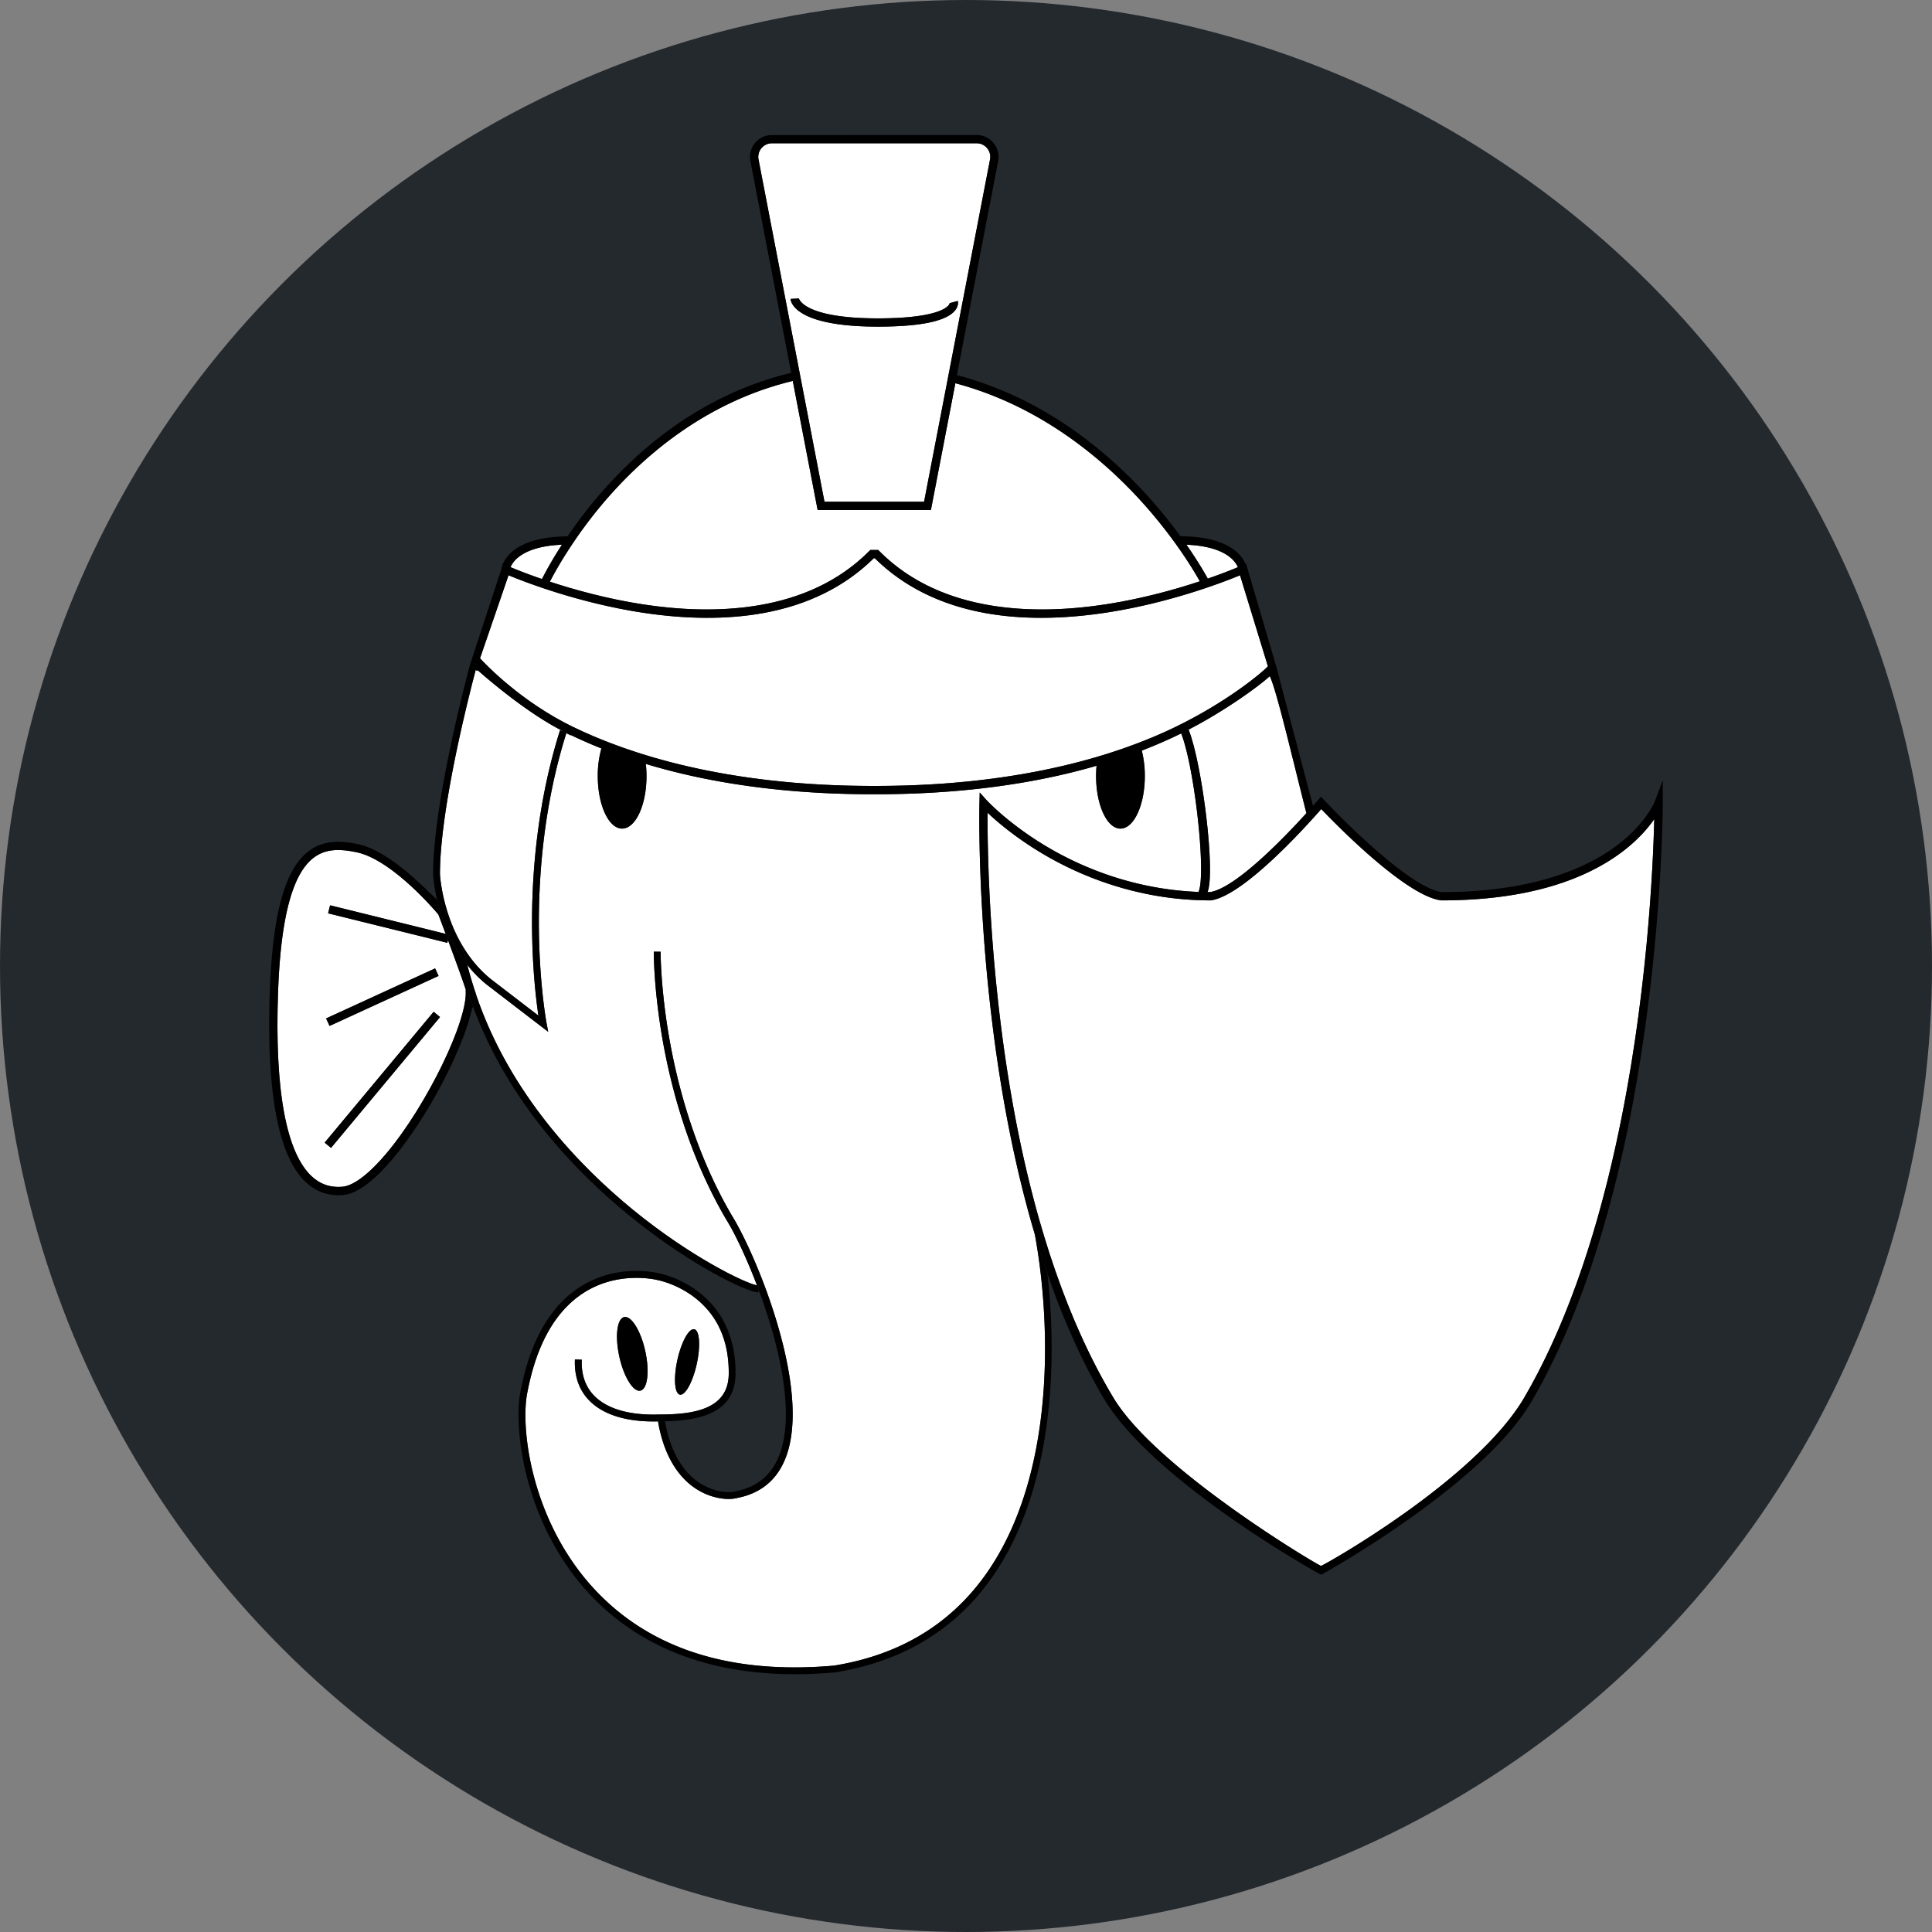 <svg xmlns="http://www.w3.org/2000/svg" viewBox="0 0 2819.3 2819.3"><rect x="0" y="0" width="2819.3" height="2819.3" fill="#808080" stroke="none"/><defs><style>.cls-1{fill:#24292E;}.cls-2{fill:#fff;}</style></defs><g id="Warrant_Canary" data-name="Warrant_Canary"><circle class="cls-1" cx="1409.65" cy="1409.65" r="1409.65"/></g><g id="Warrant_Canary_6" data-name="Warrant_Canary"><g id="Warrant_Canary_2_copy" data-name="Warrant_Canary"><path class="cls-2" d="M1028.94,980.74c99.94,15.31,238.26,14.28,329.68-77.63l1.77-1.78h11.52l1.77,1.78c91.48,92,229.92,92.95,330,77.59,53.49-8.22,101.95-21.84,137.57-33.64-7.13-12.88-36.86-64-88.69-120.35-54.38-59.09-144.86-136-268.06-168.68L1448.8,843H1283.5l-36.3-188.38C1121,684.87,1031,763.6,977.48,824.78,929.7,879.42,901.8,930,892.78,947.61,928.3,959.3,976.21,972.66,1028.94,980.74Z" transform="translate(-90.35 -98.76)"/><path class="cls-2" d="M1896.78,926.47c-1.45-3.48-4.51-8.73-10.89-14.06-9.54-8-28.3-17.33-64.21-18.79,17.89,25.65,28.31,44.28,31.14,49.51C1874,935.79,1889.35,929.58,1896.78,926.47Z" transform="translate(-90.35 -98.76)"/><path class="cls-2" d="M1438.82,830.94l96.24-499.43a19.9,19.9,0,0,0-19.17-23.67h-299.1a19.91,19.91,0,0,0-19.55,23.68l96.24,499.43ZM1244,535l12.06-.79a1.9,1.9,0,0,0,0-.28c0,.29,6.2,29.38,115.26,29.38,77.34,0,97.62-12.93,102.75-18.49,2.32-2.51,2.22-4.14,2.21-4.21a1.65,1.65,0,0,0,.1.45l11.66-3.17c.29,1.07,1.48,6.72-3.6,13.36-12.25,16-50.31,24.14-113.12,24.14C1250.11,575.43,1244.26,539.17,1244,535Z" transform="translate(-90.35 -98.76)"/><path class="cls-2" d="M876.79,1460.46c1.23,78.17,11,130.58,11.06,131.1l2.43,12.87-90.64-69.63a182.32,182.32,0,0,1-27.4-28q5.64,21.92,12.9,43.14c0,.15,0,.32,0,.48C833.9,1694.63,936,1800.27,1013.84,1864c84.64,69.21,163.24,107,181.18,110.5-15.58-40.85-32.61-76.48-44.58-95.62l-.07-.12c-55.64-94.54-81.49-195.83-93.38-264.16-12.88-74-12.61-126.54-12.6-127.06l10,.08c0,.52-.26,52.31,12.49,125.5,11.75,67.44,37.26,167.36,92.07,260.51,15.1,24.16,45.3,86.77,66.75,160.51,17.4,59.81,33.1,142.51,9.11,196.83-13.11,29.69-36.57,47.83-69.73,53.93a45.78,45.78,0,0,1-11.44,1.27c-12.61,0-30.43-3.66-47.71-14.92-20-13-45.6-40.65-55.36-98.29-44.78,1.17-79.37-9.25-100-30.17-15.1-15.28-22.25-35.56-21.23-60.27l10,.41c-.91,21.83,5.27,39.6,18.34,52.83,18.85,19.06,51.24,28.45,93.69,27.18h.15c50.59,0,102.3-7.14,102.3-60.11.22-48.48-17-86-51.11-111.66-25.65-19.25-51.83-24.24-52.09-24.29l-.41-.09c-.55-.15-56.07-14.56-107.64,18.25-42.61,27.11-70.76,78-83.67,151.35-3.85,25.34-2.45,71.69,13,125.85,12,42,36.77,103.27,87,156.8,81.07,86.38,198.25,123.5,348.31,110.35,100.61-16.12,178-65.09,230.1-145.55,99-153,83.08-377.6,63.2-483.56q-19-63.95-33.84-135.37c-52.73-253.84-47.1-492.25-47-494.63l.4-15,10.12,11.15c.3.33,31.21,34,86.79,67.22,48.27,28.85,125,62.9,222.35,66.67,11.72-24.63-5.62-181.46-25.22-231.34l-2.45,1.2q-26.36,12.84-55.08,23.89a150.91,150.91,0,0,1,4.44,37.12c0,42.38-15.92,76.73-35.55,76.73s-35.56-34.35-35.56-76.73c0-5.12.25-10.12.69-15q-27,7.83-55.46,14.24c-80.91,18.14-170.59,27.34-266.56,27.34h-4.66c-96,0-185.65-9.2-266.56-27.34q-33.26-7.45-64.52-16.92a162.38,162.38,0,0,1,1,17.64c0,42.38-15.92,76.73-35.56,76.73s-35.55-34.35-35.55-76.73a147.88,147.88,0,0,1,5.29-40.23q-23.13-9.22-44.73-19.62l-.18.47c-2.1-1-4.17-2.13-6.25-3.21C881.7,1279.77,875.67,1388.63,876.79,1460.46Zm202.07,622.61c5.84-26.34,16.88-46.3,24.67-44.57s9.38,24.48,3.54,50.82-16.88,46.3-24.67,44.57S1073,2109.41,1078.86,2083.07Zm-77.75-62.32c10.44-2.31,24.22,19.84,30.79,49.48s3.42,55.55-7,57.86-24.22-19.85-30.79-49.49S990.68,2023.06,1001.11,2020.75Z" transform="translate(-90.35 -98.76)"/><path class="cls-2" d="M569.15,1431.56l2.89-11.7,168.7,41.72c-6.07-16.28-10.58-28.19-10.58-28.19-.75-.9-66.31-79.92-119.59-91-21.51-4.45-44.05-6.49-63.19,8.52-30.57,24-47.32,87.54-51.2,194.31-2.67,73.56.45,134.08,9.27,179.85,8.21,42.57,21.35,72.7,39.07,89.57,12.83,12.21,27.71,17.4,45.52,15.88,16.31-1.4,39.27-18.87,64.67-49.18,58.81-70.21,119.09-194.63,115.18-237.73l.42,0c-4.84-15.07-16.61-47.2-26.17-72.91l-1,3.89Zm156.12,80.37,5,11-159.06,73-5-11Zm-151.92,262-9.26-7.71L723.16,1575.3l9.26,7.72Z" transform="translate(-90.35 -98.76)"/><path class="cls-2" d="M743.36,1429.74c8.93,28.3,27,68.14,62.56,97.28L876,1580.85c-3-20.22-8.29-63.47-9.19-120-1.16-72.86,5-183.44,40.73-296.46l4.77,1.51h0c-51.48-26-107.26-73.54-125.35-89.57l-.39,1.65c-.65-.61-1.32-1.2-2-1.78-10.12,38.19-52.2,202.7-52.24,298.22C732.42,1376.18,733.92,1399.87,743.36,1429.74Z" transform="translate(-90.35 -98.76)"/><path class="cls-2" d="M1852.36,1400.53c1.38,0,2.75,0,4.13,0,37.61-6.41,108-79.67,140.25-115.12-21.35-84-43.09-178-53.41-200-16.48,15.17-65.74,50.81-118.51,78C1845.1,1214.69,1864.33,1373.74,1852.36,1400.53Z" transform="translate(-90.35 -98.76)"/><path class="cls-2" d="M2455.46,1343.36c-27.28,20.19-60.36,36.26-98.3,47.76-47.17,14.3-102.08,21.55-163.21,21.55l-.76-.05c-51.06-6.5-151.74-109.09-174.8-133.22-21.31,24.39-112.23,125.62-160.47,133.19l-.47.08H1857c-108.69,0-194.15-37.51-246.69-69-38.63-23.13-65.26-46.07-78.81-58.88-.31,55,1.89,260.74,47,477.8,25.34,121.93,67.33,260.66,136.74,376.08,62.65,104.16,297,243.61,302.87,245.16,5.54-1.63,226.73-126,296.53-245.6,56.16-96.22,101.22-220.63,133.93-369.78,45.66-208.21,54.2-407.57,55.79-474.47C2495.15,1307.36,2479.8,1325.35,2455.46,1343.36Z" transform="translate(-90.35 -98.76)"/><path class="cls-2" d="M910.4,893.62c-35.92,1.46-54.68,10.83-64.22,18.79a37.49,37.49,0,0,0-10.86,14c7.55,3.17,23.64,9.68,45.88,17.33A560.14,560.14,0,0,1,910.4,893.62Z" transform="translate(-90.35 -98.76)"/><path class="cls-2" d="M1940.61,1071.11l-40.74-132.88c-23,9.56-101.3,40.07-194.41,54.38-65.19,10-124.87,10.27-177.38.76-65.12-11.79-119.33-38.7-161.16-80h-1.54c-41.83,41.29-96,68.2-161.15,80-52.51,9.51-112.19,9.26-177.39-.76-93.11-14.31-171.39-44.82-194.41-54.38l-41.62,121.22c8.67,9.19,59.58,63.1,136,100.19,80.87,39.24,222.33,86,437,86h4.66c214.66,0,356.12-46.77,437-86C1881.9,1122.56,1931.93,1080.3,1940.61,1071.11Z" transform="translate(-90.35 -98.76)"/><path d="M1484.4,551.29c5.08-6.64,3.89-12.29,3.6-13.36l-11.66,3.17a1.65,1.65,0,0,1-.1-.45c0,.07.11,1.7-2.21,4.21-5.13,5.56-25.41,18.49-102.75,18.49-109.06,0-115.21-29.09-115.26-29.38a1.9,1.9,0,0,1,0,.28L1244,535c.27,4.13,6.12,40.39,127.29,40.39C1434.09,575.43,1472.15,567.31,1484.4,551.29Z" transform="translate(-90.35 -98.76)"/><rect x="524.02" y="1668.57" width="248.46" height="12.05" transform="translate(-1143.57 1001.82) rotate(-50.2)"/><rect x="560.75" y="1547.87" width="175.01" height="12.05" transform="translate(-679.32 313.16) rotate(-24.65)"/><path d="M572,1419.86l-2.89,11.7,174,43,1-3.89-3.4-9.13Z" transform="translate(-90.35 -98.76)"/><path d="M782,1541q1.51,4.74,3.1,9.41c0-.16,0-.33,0-.48q-7.25-21.23-12.9-43.14a217.61,217.61,0,0,1-26.37-43.08l-1.73,7c9.56,25.71,21.33,57.84,26.17,72.91l-.42,0c3.91,43.1-56.37,167.52-115.18,237.73-25.4,30.31-48.36,47.78-64.67,49.18-17.81,1.52-32.69-3.67-45.52-15.88-17.72-16.87-30.86-47-39.07-89.57-8.82-45.77-11.94-106.29-9.27-179.85,3.88-106.77,20.63-170.32,51.2-194.31,19.14-15,41.68-13,63.19-8.52,53.28,11,118.84,90,119.59,91,0,0,4.51,11.91,10.58,28.19l4.66,1.15a255,255,0,0,1-11.67-30.26c-2.34-7.43-4.19-14.44-5.68-20.86-5-4.61-8.77-8.58-8.8-8.17-28-28.14-70.63-65.43-106.24-72.8-23.19-4.8-50-7.26-73.07,10.84-34,26.67-51.73,91.29-55.8,203.35-5.35,146.88,12.17,240.61,52.07,278.59,13.58,12.93,29.69,19.45,48,19.45q3.38,0,6.87-.29c20.09-1.73,44.61-19.71,72.88-53.45,51.91-62,103.18-161.86,115.41-219.42.14.39.66-.36,1.32-1.83q-4.32-11.73-8.19-23.81Z" transform="translate(-90.35 -98.76)"/><path d="M740.74,1461.58l3.4,9.13,1.73-7c-.16-.34-.32-.67-.47-1Z" transform="translate(-90.35 -98.76)"/><path d="M775.83,1069.86l0,.11.05,0,.33-1.23Z" transform="translate(-90.35 -98.76)"/><path d="M2505.1,1268.26c-.12.32-12.74,32.77-56.83,65.39-41.22,30.5-118.73,66.86-253.92,66.93-52.55-7.2-170.56-133-171.75-134.31l-4.62-5-4.4,5.15c-.16.19-2.75,3.22-7.19,8.23-23.48-88.19-52.74-200.15-52.74-200.15l-45-153.3-.81.36c-5.68-13.42-25.68-40-94.86-40.23a720.53,720.53,0,0,0-51.29-62.58C1726,780,1687.18,746.45,1646.26,719c-50.33-33.75-104-58.25-159.52-72.87l60.19-312.34a32,32,0,0,0-31.42-38l-301.22.09a32,32,0,0,0-28.91,38l59.54,309c-56.69,13.5-110.94,37.5-161.3,71.44-41.38,27.9-80.24,62.51-115.49,102.88a675.31,675.31,0,0,0-49.6,64.26c-68.55.42-88.52,26.74-94.24,40.15l-.61-.28-1.11,5.27c-.27,1-.4,1.81-.47,2.25l-44.85,136.75,9.47,2.62c-.06.22-.84,3.06-2.16,8.06.68.58,1.35,1.17,2,1.78l.39-1.65c18.09,16,73.87,63.57,125.35,89.57h0l4.77,1.5c-.12.37-.23.74-.34,1.1,2.08,1.08,4.15,2.17,6.25,3.21l.18-.47q21.58,10.4,44.73,19.62a147.88,147.88,0,0,0-5.29,40.23c0,42.38,15.92,76.73,35.55,76.73s35.56-34.35,35.56-76.73a162.38,162.38,0,0,0-1-17.64q31.24,9.43,64.52,16.92c80.91,18.14,170.59,27.34,266.56,27.34h4.66c96,0,185.65-9.2,266.56-27.34q28.45-6.39,55.46-14.24c-.44,4.84-.69,9.84-.69,15,0,42.38,15.92,76.73,35.56,76.73s35.55-34.35,35.55-76.73a150.91,150.91,0,0,0-4.44-37.12q28.66-11.06,55.08-23.89l2.45-1.2c19.6,49.88,36.94,206.71,25.22,231.34-97.3-3.77-174.08-37.82-222.35-66.67-55.58-33.21-86.49-66.89-86.79-67.22L1520,1255.18l-.4,15c-.06,2.38-5.69,240.79,47,494.63q14.84,71.39,33.84,135.37c-2.71-14.46-5.5-26.72-8.08-36.28l9.66-2.6c5.16,19.14,12,53.18,16.89,96.5q12.72,36.8,26.93,70.69l11.49,26.36a889.4,889.4,0,0,0,42.59,82.84c71.88,122.73,315.63,258,316.86,258.25l1.47.35,1.46-.38c1.14-.3,234.34-129.93,305.39-251.7,56.81-97.34,102.33-223,135.3-373.4,56-255.7,56.39-498.06,56.39-500.48l0-33ZM1885.89,912.41c6.38,5.33,9.44,10.58,10.89,14.06-7.43,3.11-22.79,9.32-44,16.66-2.83-5.23-13.25-23.86-31.14-49.51C1857.59,895.08,1876.35,904.45,1885.89,912.41Zm-688.65-580.9a19.91,19.91,0,0,1,19.55-23.68h299.1a19.9,19.9,0,0,1,19.17,23.67l-96.24,499.43H1293.48ZM977.48,824.78C1031,763.6,1121,684.87,1247.2,654.65L1283.5,843h165.3l35.65-185c123.2,32.69,213.68,109.59,268.06,168.68,51.83,56.32,81.56,107.47,88.69,120.35-35.62,11.8-84.08,25.42-137.57,33.64-100,15.36-238.47,14.38-330-77.59l-1.77-1.78h-11.52l-1.77,1.78c-91.42,91.91-229.74,92.94-329.68,77.63-52.73-8.08-100.64-21.44-136.16-33.13C901.8,930,929.7,879.42,977.48,824.78Zm-131.3,87.63c9.54-8,28.3-17.33,64.22-18.79a560.14,560.14,0,0,0-29.2,50.09c-22.24-7.65-38.33-14.16-45.88-17.33A37.49,37.49,0,0,1,846.18,912.41Zm959.29,247.23c-80.87,39.24-222.33,86-437,86h-4.66c-214.66,0-356.12-46.77-437-86-76.44-37.09-127.35-91-136-100.19l41.62-121.22c23,9.56,101.3,40.07,194.41,54.38,65.2,10,124.88,10.27,177.39.76,65.11-11.79,119.32-38.7,161.15-80h1.54c41.83,41.29,96,68.2,161.16,80,52.51,9.51,112.19,9.26,177.38-.76,93.11-14.31,171.39-44.82,194.41-54.38l40.74,132.88C1931.93,1080.3,1881.9,1122.56,1805.47,1159.64Zm19.35,3.8c52.77-27.22,102-62.86,118.51-78,10.32,22,32.06,116.09,53.41,200-32.2,35.45-102.64,108.71-140.25,115.12-1.38,0-2.75,0-4.13,0C1864.33,1373.74,1845.1,1214.69,1824.82,1163.44Zm623.74,605c-32.71,149.15-77.77,273.56-133.93,369.78-69.8,119.57-291,244-296.53,245.6-5.88-1.55-240.22-141-302.87-245.16-69.41-115.42-111.4-254.15-136.74-376.08-45.12-217.06-47.32-422.83-47-477.8,13.55,12.81,40.18,35.75,78.81,58.88,52.54,31.47,138,69,246.69,69h.47l.47-.08c48.24-7.57,139.16-108.8,160.47-133.19,23.06,24.13,123.74,126.72,174.8,133.22l.76.05c61.13,0,116-7.25,163.21-21.55,37.94-11.5,71-27.57,98.3-47.76,24.34-18,39.69-36,48.89-49.36C2502.76,1360.9,2494.22,1560.26,2448.56,1768.47Z" transform="translate(-90.35 -98.76)"/><path d="M1050.57,2172.91c9.76,57.64,35.31,85.24,55.36,98.29,17.28,11.26,35.1,14.92,47.71,14.92a45.78,45.78,0,0,0,11.44-1.27c33.16-6.1,56.62-24.24,69.73-53.93,24-54.32,8.29-137-9.11-196.83-21.45-73.74-51.65-136.35-66.75-160.51-54.81-93.15-80.32-193.07-92.07-260.51-12.75-73.19-12.5-125-12.49-125.5l-10-.08c0,.52-.28,53,12.6,127.06,11.89,68.33,37.74,169.62,93.38,264.16l.07.12c12,19.14,29,54.77,44.58,95.62a12.61,12.61,0,0,0,2.24.26v5.66c6.81,18.25,13.28,37.4,18.83,56.51,16.94,58.21,32.34,138.43,9.57,190-11.72,26.54-32.78,42.74-62.59,48.17l-.44.1c-5.88,1.63-27.91,2.87-51.25-12.33-25.78-16.79-43.22-47.84-50.68-90q-4.6.09-9.16.09Z" transform="translate(-90.35 -98.76)"/><path d="M1537.25,2383.79c-52.08,80.46-129.49,129.43-230.1,145.55-150.06,13.15-267.24-24-348.31-110.35-50.24-53.53-75.05-114.82-87-156.8-15.43-54.16-16.83-100.51-13-125.85C871.76,2063,899.91,2012.1,942.52,1985c51.57-32.81,107.09-18.4,107.64-18.25l.41.09c.26.05,26.44,5,52.09,24.29,34.14,25.62,51.33,63.18,51.11,111.66,0,53-51.71,60.11-102.3,60.11h-.15c-42.45,1.27-74.84-8.12-93.69-27.18-13.07-13.23-19.25-31-18.34-52.83l-10-.41c-1,24.71,6.13,45,21.23,60.27,20.68,20.92,55.27,31.34,100,30.17q-.48-2.79-.9-5.67l9.89-1.45c.35,2.37.74,4.7,1.14,7,49.87-1,103.07-11.51,103.07-70,.3-64.72-30-101-55.45-119.94-26.56-19.8-52.9-25.28-55.74-25.83-4.46-1.17-61-15-115.29,19.44-45.16,28.66-74.87,81.89-88.3,158.19l0,.12c-4,26.37-2.64,74.41,13.24,130.15,12.27,43.05,37.73,105.91,89.34,160.91,38.2,40.69,85.12,71.15,139.47,90.54,47.57,17,101.11,25.49,159.75,25.49q27.95,0,57.43-2.59l.35,0c103.61-16.56,183.38-67,237.09-150,26.41-40.79,46.55-89.67,59.88-145.26,11.26-46.94,17.7-98.74,19.17-153.95a964.43,964.43,0,0,0-5.77-132.16q-9.68-28-18.47-57.62C1620.33,2006.19,1636.28,2230.78,1537.25,2383.79Z" transform="translate(-90.35 -98.76)"/><path d="M1592.37,1864c2.58,9.56,5.37,21.82,8.08,36.28q8.8,29.63,18.47,57.62c-4.87-43.32-11.73-77.36-16.89-96.5Z" transform="translate(-90.35 -98.76)"/><path d="M1049.67,2167.24q.42,2.88.9,5.67l1,0q4.56,0,9.16-.09c-.4-2.31-.79-4.64-1.14-7Z" transform="translate(-90.35 -98.76)"/><path d="M777.08,1065.48c0,.14-.35,1.27-.89,3.29l1.06-3.25Z" transform="translate(-90.35 -98.76)"/><path d="M769,1493.36q1.56,6.77,3.29,13.46a182.32,182.32,0,0,0,27.4,28l90.64,69.63-2.43-12.87c-.1-.52-9.83-52.93-11.06-131.1-1.12-71.83,4.91-180.69,39.94-292-1.51-.78-3-1.55-4.55-2.29l.12-.31-4.77-1.51c-35.77,113-41.89,223.6-40.73,296.46.9,56.53,6.21,99.78,9.19,120L805.92,1527c-35.52-29.14-53.63-69-62.56-97.28-9.44-29.87-10.94-53.56-11-55.32,0-95.52,42.12-260,52.24-298.22a57,57,0,0,0-4.78-3.62c-1.3-.88-2.62-1.73-3.92-2.58-8.09,30.23-53.54,204.43-53.54,304.55v.23c0,.8.79,15.5,5.72,36.83,2.09,1.9,4.39,3.92,6.76,5.78C738.47,1425,763.09,1479.17,769,1493.36Z" transform="translate(-90.35 -98.76)"/><path d="M745.4,1462.73l.67.17-.2.84a217.61,217.61,0,0,0,26.37,43.08q-1.72-6.69-3.29-13.46c-5.86-14.19-30.48-68.36-34.14-76-2.37-1.86-4.67-3.88-6.76-5.78,1.49,6.42,3.34,13.43,5.68,20.86A255,255,0,0,0,745.4,1462.73Z" transform="translate(-90.35 -98.76)"/><path d="M745.4,1462.73c.15.34.31.67.47,1l.2-.84Z" transform="translate(-90.35 -98.76)"/><path d="M916.73,1168.5c.11-.36.22-.73.34-1.1l-4.77-1.5-.12.31C913.71,1167,915.22,1167.72,916.73,1168.5Z" transform="translate(-90.35 -98.76)"/><path d="M784.56,1076.2c1.32-5,2.1-7.84,2.16-8.06l-9.47-2.62-1.06,3.25-.33,1.23c1.3.85,2.62,1.7,3.92,2.58A57,57,0,0,1,784.56,1076.2Z" transform="translate(-90.35 -98.76)"/><ellipse cx="1013" cy="2074.42" rx="19.35" ry="54.97" transform="translate(-514.96 169.38) rotate(-12.49)"/><path d="M1082.4,2133.89c7.79,1.73,18.84-18.23,24.67-44.57s4.25-49.1-3.54-50.82-18.83,18.23-24.67,44.57S1074.61,2132.17,1082.4,2133.89Z" transform="translate(-90.35 -98.76)"/><path d="M1013.84,1864C936,1800.27,833.9,1694.63,785.12,1550.44c-.21,5.8-2.79,13.81-4.44,17.44,51.25,139.16,150.51,241.4,226.83,303.81,50,40.87,94.23,68.29,122.56,84.09,31,17.3,58,28.93,67.19,28.93v-4.34c-.74-2-1.49-4-2.24-5.92C1177.08,1971,1098.48,1933.16,1013.84,1864Z" transform="translate(-90.35 -98.76)"/><path d="M782,1541l-9.53,3q3.85,12.08,8.19,23.81c1.65-3.63,4.23-11.64,4.44-17.44Q783.55,1545.76,782,1541Z" transform="translate(-90.35 -98.76)"/><path d="M1195,1974.45c.75,2,1.5,3.94,2.24,5.92v-5.66A12.61,12.61,0,0,1,1195,1974.45Z" transform="translate(-90.35 -98.76)"/></g></g></svg>